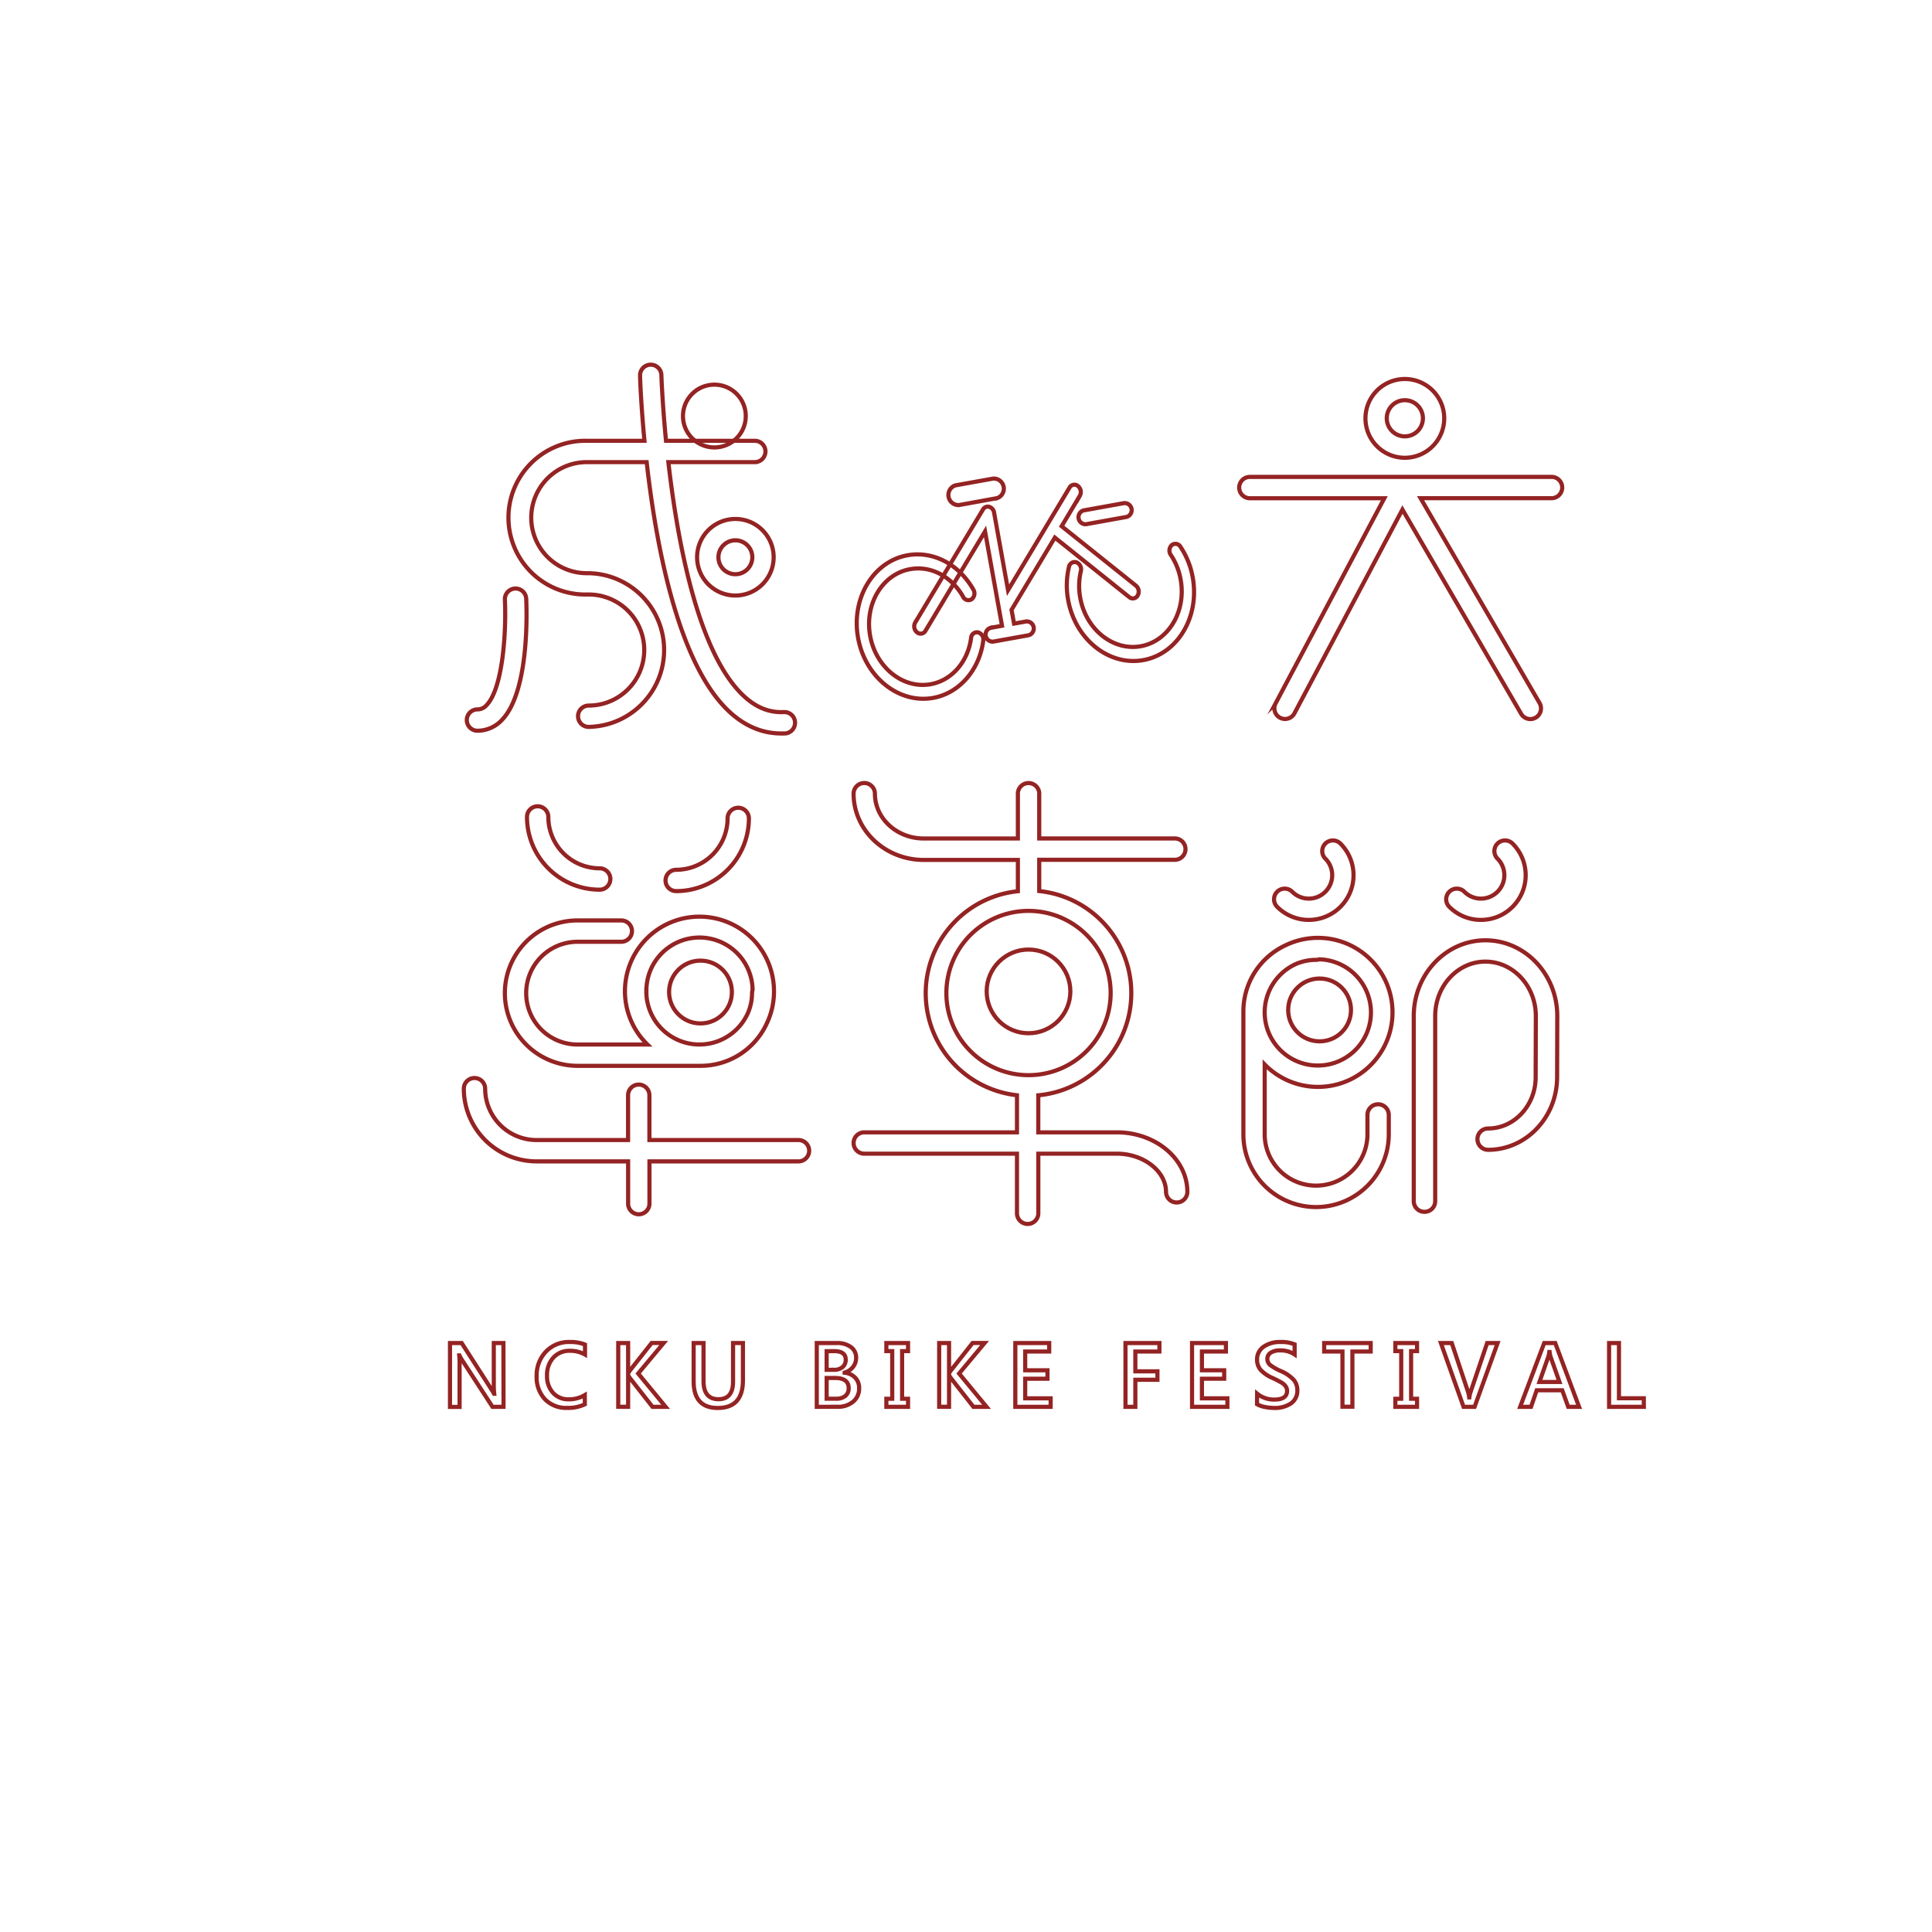<svg xmlns="http://www.w3.org/2000/svg" viewBox="100 0 700 700">
  <defs>
    <style>
		.cls-1, .cls-4 {
    		fill: #942323;
  		}
  		.cls-1, .cls-2, .cls-3, .cls-4 {
    		stroke-width: 1.5px;
    		stroke: #942323;
    		stroke-miterlimit: 10;
    		fill-opacity: 0;
  		}
    </style>
  </defs>
  <path class="cls-1" d="M609,165.86a14.27,14.27,0,1,1,14.27-14.27A14.29,14.29,0,0,1,609,165.86ZM609,145a6.55,6.55,0,1,0,6.55,6.55A6.55,6.55,0,0,0,609,145Z"/>
  <path class="cls-1" d="M662.15,172.79H552.85a3.86,3.86,0,1,0,0,7.73h48.71l-39.38,74.31a3.86,3.86,0,1,0,6.82,3.62l39.13-73.84,43,74a3.86,3.86,0,1,0,6.68-3.88L614.7,180.51h47.45a3.86,3.86,0,1,0,0-7.73Z"/>
  <path class="cls-1" d="M273,264.76a3.86,3.86,0,0,1,0-7.73,4.36,4.36,0,0,0,3.34-1.59c5.86-6.15,7.15-26.66,6.59-38.15a3.86,3.86,0,1,1,7.72-.38c.17,3.38,1.33,33.32-8.71,43.86A12.15,12.15,0,0,1,273,264.76Z"/>
  <path class="cls-1" d="M384,258c-5.24.25-10-1.63-14.45-5.77-16.6-15.35-24.09-55.89-27.39-84.79h31.31a3.86,3.86,0,1,0,0-7.73H341.31c-1.34-13.83-1.67-23.53-1.68-23.83a3.86,3.86,0,1,0-7.72.23c0,1.18.35,10.48,1.59,23.6h-20.9a27.85,27.85,0,1,0,0,55.69c.12,0,.23,0,.35,0s.23,0,.35,0a20.12,20.12,0,0,1,0,40.24,3.86,3.86,0,1,0,0,7.73,27.85,27.85,0,0,0,0-55.69c-.12,0-.23,0-.35,0s-.23,0-.35,0a20.12,20.12,0,1,1,0-40.24h21.7c3.37,30,11.36,73.24,30,90.46,5.63,5.21,11.94,7.85,18.77,7.85.43,0,.86,0,1.3,0A3.86,3.86,0,0,0,384,258Z"/>
  <path class="cls-1" d="M366.44,215.77a13.87,13.87,0,1,1,13.87-13.87A13.88,13.88,0,0,1,366.44,215.77Zm0-20a6.14,6.14,0,1,0,6.14,6.14A6.15,6.15,0,0,0,366.44,195.76Z"/>
  <circle class="cls-2" cx="358.83" cy="150.74" r="11.38"/>
  <path class="cls-1" d="M317.27,322.35A26.37,26.37,0,0,1,290.94,296a3.86,3.86,0,1,1,7.73,0,18.63,18.63,0,0,0,18.61,18.61,3.86,3.86,0,1,1,0,7.73Z"/>
  <path class="cls-1" d="M345,322.87a3.86,3.86,0,1,1,0-7.73,18.63,18.63,0,0,0,18.61-18.61,3.86,3.86,0,0,1,7.73,0A26.37,26.37,0,0,1,345,322.87Z"/>
  <circle class="cls-2" cx="353.8" cy="359.43" r="11.38"/>
  <path class="cls-1" d="M380.43,359.2a27,27,0,1,0-45.85,19.25H309.26a18.61,18.61,0,1,1,0-37.23h15.85a3.86,3.86,0,0,0,0-7.73H309.26a26.34,26.34,0,1,0,0,52.68h44.6A26.37,26.37,0,0,0,377.73,371,26.81,26.81,0,0,0,380.43,359.2Zm-46.23,0a19.24,19.24,0,0,1,38.48-.54,3.82,3.82,0,0,0-.2,1.18A18.5,18.5,0,0,1,371,367a19.24,19.24,0,0,1-36.83-7.82Z"/>
  <path class="cls-1" d="M389.29,413.06h-54V396.83a3.86,3.86,0,1,0-7.73,0v16.23H294.39a18.63,18.63,0,0,1-18.61-18.61,3.86,3.86,0,1,0-7.73,0,26.37,26.37,0,0,0,26.34,26.34h33.19v15.3a3.86,3.86,0,1,0,7.73,0v-15.3h54a3.86,3.86,0,0,0,0-7.73Z"/>
  <circle class="cls-2" cx="472.65" cy="359.2" r="15.16"/>
  <path class="cls-1" d="M504.65,410.27H476.19V396.85a37.18,37.18,0,0,0,.34-74V311.52h49.13a3.86,3.86,0,0,0,0-7.73H476.53V287.26a3.88,3.88,0,0,0-7.73,0V303.8H434.68c-9.75,0-17.68-7.28-17.68-16.23a3.86,3.86,0,1,0-7.73,0c0,13.21,11.4,24,25.41,24H468.8v11.34a37.17,37.17,0,0,0-.33,73.92s0,0,0,0v13.44H413.14a3.86,3.86,0,0,0,0,7.73h55.33v21.79a3.87,3.87,0,0,0,7.73,0V418h28.46c9.65,0,17.81,6.33,17.81,13.82a3.86,3.86,0,1,0,7.73,0C530.19,419.93,518.73,410.27,504.65,410.27Zm-61.76-50.43a29.76,29.76,0,1,1,8.72,21A29.57,29.57,0,0,1,442.89,359.84Z"/>
  <circle class="cls-2" cx="578.11" cy="365.92" r="11.38"/>
  <path class="cls-1" d="M574.2,333.3a16.16,16.16,0,0,1-11.46-4.74,3.86,3.86,0,0,1,5.46-5.46,8.48,8.48,0,1,0,12-12,3.86,3.86,0,0,1,5.46-5.46A16.2,16.2,0,0,1,574.2,333.3Z"/>
  <path class="cls-1" d="M636.57,333.3a16.16,16.16,0,0,1-11.46-4.74,3.86,3.86,0,0,1,5.46-5.46,8.48,8.48,0,1,0,12-12,3.86,3.86,0,1,1,5.46-5.46,16.2,16.2,0,0,1-11.46,27.66Z"/>
  <path class="cls-1" d="M599.31,400.1a3.86,3.86,0,0,0-3.86,3.86v7a18.61,18.61,0,1,1-37.23,0V385.67a27,27,0,1,0,7.49-43.14,26.37,26.37,0,0,0-15.21,23.87V411a26.34,26.34,0,1,0,52.68,0v-7A3.86,3.86,0,0,0,599.31,400.1Zm-2.59-33.3a19.25,19.25,0,1,1-27.07-17.58,18.5,18.5,0,0,1,7.18-1.44,3.83,3.83,0,0,0,1.18-.2A19.26,19.26,0,0,1,596.72,366.79Z"/>
  <path class="cls-1" d="M616.09,439.07a3.86,3.86,0,0,1-3.86-3.86V368.13c0-15.13,11.66-27.44,26-27.44s26,12.31,26,27.44l-.06,22.14c0,14.51-11.19,26.33-25,26.33a3.86,3.86,0,0,1,0-7.73c9.5,0,17.23-8.35,17.23-18.61l.06-22.14c0-10.86-8.19-19.71-18.26-19.71S620,357.26,620,368.13v67.08A3.86,3.86,0,0,1,616.09,439.07Z"/>
  <path class="cls-1" d="M438.1,252.86c-12.44,2.24-24.65-7.53-27.21-21.78s5.48-27.66,17.92-29.89c9.27-1.67,18.64,3.22,23.87,12.45a2.68,2.68,0,0,1-.63,3.47,2.13,2.13,0,0,1-3.09-.88c-4.21-7.44-11.77-11.38-19.25-10-10,1.8-16.52,12.62-14.45,24.11s11.91,19.37,21.95,17.56c7.62-1.37,13.51-8.11,14.64-16.78a2.15,2.15,0,0,1,2.53-2,2.66,2.66,0,0,1,1.88,3C454.85,242.8,447.55,251.16,438.1,252.86Z"/>
  <path class="cls-1" d="M514.23,239.17c-12.44,2.24-24.65-7.53-27.22-21.78a29.11,29.11,0,0,1,.3-12,2.1,2.1,0,0,1,2.73-1.64,2.72,2.72,0,0,1,1.58,3.18,23.48,23.48,0,0,0-.24,9.65c2.07,11.49,11.91,19.37,21.95,17.56s16.52-12.62,14.45-24.11a23.46,23.46,0,0,0-3.59-9,2.72,2.72,0,0,1,.37-3.53,2.1,2.1,0,0,1,3.13.59,29.11,29.11,0,0,1,4.46,11.13C534.72,223.52,526.68,236.93,514.23,239.17Z"/>
  <path class="cls-2" d="M511.57,212.2l-26.92-21.54,6.58-11a2.81,2.81,0,0,0-.64-3.54,2,2,0,0,0-3.09.56l-22.27,37.15-5.06-28.13a2.57,2.57,0,0,0-1.76-2.07,2,2,0,0,0-2.28,1l-24.53,40.92a2.81,2.81,0,0,0,.64,3.54,2,2,0,0,0,3.09-.56l21.57-36,5.06,28.13h0l1.09,6.07-4.16.75a2.56,2.56,0,0,0,.9,5l6.34-1.14,6.63-1.19a2.56,2.56,0,0,0-.9-5l-4.45.8-.91-5,15.69-26.17,26.92,21.54a2,2,0,0,0,3.09-.56A2.81,2.81,0,0,0,511.57,212.2Z"/>
  <path class="cls-1" d="M461.16,180.5,447.44,183a3.66,3.66,0,0,1-1.28-7.14l13.73-2.47a3.66,3.66,0,0,1,1.28,7.14Z"/>
  <path class="cls-2" d="M508.23,187.28l-14.77,2.66a2.56,2.56,0,0,1-.9-5l14.77-2.66a2.56,2.56,0,0,1,.9,5Z"/>
  <path class="cls-3" d="M282.44,509.72h-4l-11.06-17a10.48,10.48,0,0,1-.9-1.63h-.09a27.35,27.35,0,0,1,.13,3.37v15.29h-3.48V486.61h4.24L278,503.32q.76,1.19,1,1.66h.07a24.22,24.22,0,0,1-.16-3.31V486.61h3.49Z"/>
  <path class="cls-3" d="M311.9,508.81a14.26,14.26,0,0,1-6.46,1.3,10.61,10.61,0,0,1-8-3.15,11.54,11.54,0,0,1-3-8.33,12.35,12.35,0,0,1,3.35-8.9,11.41,11.41,0,0,1,8.63-3.5,14.39,14.39,0,0,1,5.54.93v3.63a10.87,10.87,0,0,0-5.42-1.37,7.83,7.83,0,0,0-6.06,2.48,9.23,9.23,0,0,0-2.28,6.5,8.92,8.92,0,0,0,2.14,6.21A7.35,7.35,0,0,0,306,507a11.13,11.13,0,0,0,5.88-1.54Z"/>
  <path class="cls-3" d="M341.17,509.72h-4.76l-8.15-10.39a4.25,4.25,0,0,1-.61-1h-.07v11.36H324V486.61h3.58V497.5h.07a6.34,6.34,0,0,1,.63-1l7.83-9.92h4.36l-9.25,11.07Z"/>
  <path class="cls-3" d="M369.18,500.14q0,10-9.12,10-8.75,0-8.74-9.64V486.61h3.58v13.77q0,6.58,5.43,6.58,5.27,0,5.27-6.36v-14h3.58Z"/>
  <path class="cls-3" d="M395.93,509.72V486.61h7.22a8.28,8.28,0,0,1,5.15,1.45,4.65,4.65,0,0,1,1.89,3.89,5.25,5.25,0,0,1-1.15,3.36,6,6,0,0,1-3,2v.06a6,6,0,0,1,3.8,1.78,5.31,5.31,0,0,1,1.44,3.82,6.12,6.12,0,0,1-2.16,4.87,8.41,8.41,0,0,1-5.69,1.86Zm3.58-20.17v6.76h2.6a4.7,4.7,0,0,0,3.18-1,3.39,3.39,0,0,0,1.13-2.7q0-3.07-4.21-3.07Zm0,9.71v7.52h3.37a5.15,5.15,0,0,0,3.4-1,3.48,3.48,0,0,0,1.21-2.82q0-3.69-5-3.69Z"/>
  <path class="cls-3" d="M429,489.53h-2.15V506.8H429v2.92h-7.86V506.8h2.13V489.53h-2.13v-2.92H429Z"/>
  <path class="cls-3" d="M457.45,509.72h-4.76l-8.15-10.39a4.25,4.25,0,0,1-.61-1h-.07v11.36h-3.58V486.61h3.58V497.5h.07a6.34,6.34,0,0,1,.63-1l7.83-9.92h4.36l-9.25,11.07Z"/>
  <path class="cls-3" d="M480.67,509.72h-12.8V486.61h12.28v3.07h-8.7v6.8h8.07v3.06h-8.07v7.1h9.22Z"/>
  <path class="cls-3" d="M520.07,489.68h-8.71v7.18h8v3.06h-8v9.8h-3.58V486.61h12.3Z"/>
  <path class="cls-3" d="M544.71,509.72H531.9V486.61h12.28v3.07h-8.7v6.8h8.07v3.06h-8.07v7.1h9.22Z"/>
  <path class="cls-3" d="M555.48,504.93a9.59,9.59,0,0,0,6.25,2.16q4.59,0,4.6-3.15a2.81,2.81,0,0,0-.51-1.64,4.69,4.69,0,0,0-1.37-1.28,38.09,38.09,0,0,0-3.39-1.75,12.57,12.57,0,0,1-4.36-3,5.59,5.59,0,0,1-1.24-3.61,5.5,5.5,0,0,1,2.36-4.7,10,10,0,0,1,6-1.72,12.61,12.61,0,0,1,5.25.85v3.67a9.14,9.14,0,0,0-5.33-1.48,5.94,5.94,0,0,0-3.3.82,2.56,2.56,0,0,0-1.25,2.25,2.75,2.75,0,0,0,.92,2.13,17.91,17.91,0,0,0,3.87,2.24,13.58,13.58,0,0,1,4.76,3.23,5.74,5.74,0,0,1,1.31,3.72,5.57,5.57,0,0,1-2.27,4.79,10.47,10.47,0,0,1-6.28,1.66,17,17,0,0,1-3.28-.36,8.56,8.56,0,0,1-2.78-1Z"/>
  <path class="cls-3" d="M596.62,489.68H590v20h-3.6v-20h-6.63v-3.07h16.86Z"/>
  <path class="cls-3" d="M613.42,489.53h-2.15V506.8h2.15v2.92h-7.86V506.8h2.13V489.53h-2.13v-2.92h7.86Z"/>
  <path class="cls-3" d="M642.61,486.61l-8.34,23.11h-4l-8.21-23.11H626l5.85,17.53a10.32,10.32,0,0,1,.46,2.15h.07a9.8,9.8,0,0,1,.52-2.18l5.92-17.5Z"/>
  <path class="cls-3" d="M672.13,509.72h-3.94l-2.16-6h-9.25l-2.06,6h-3.94l8.71-23.11h4Zm-7.1-9-3.22-9.12a10,10,0,0,1-.36-1.75h-.1a8.71,8.71,0,0,1-.37,1.72l-3.21,9.15Z"/>
  <path class="cls-3" d="M695.6,509.72H683V486.61h3.58v20h9Z"/>
</svg>
